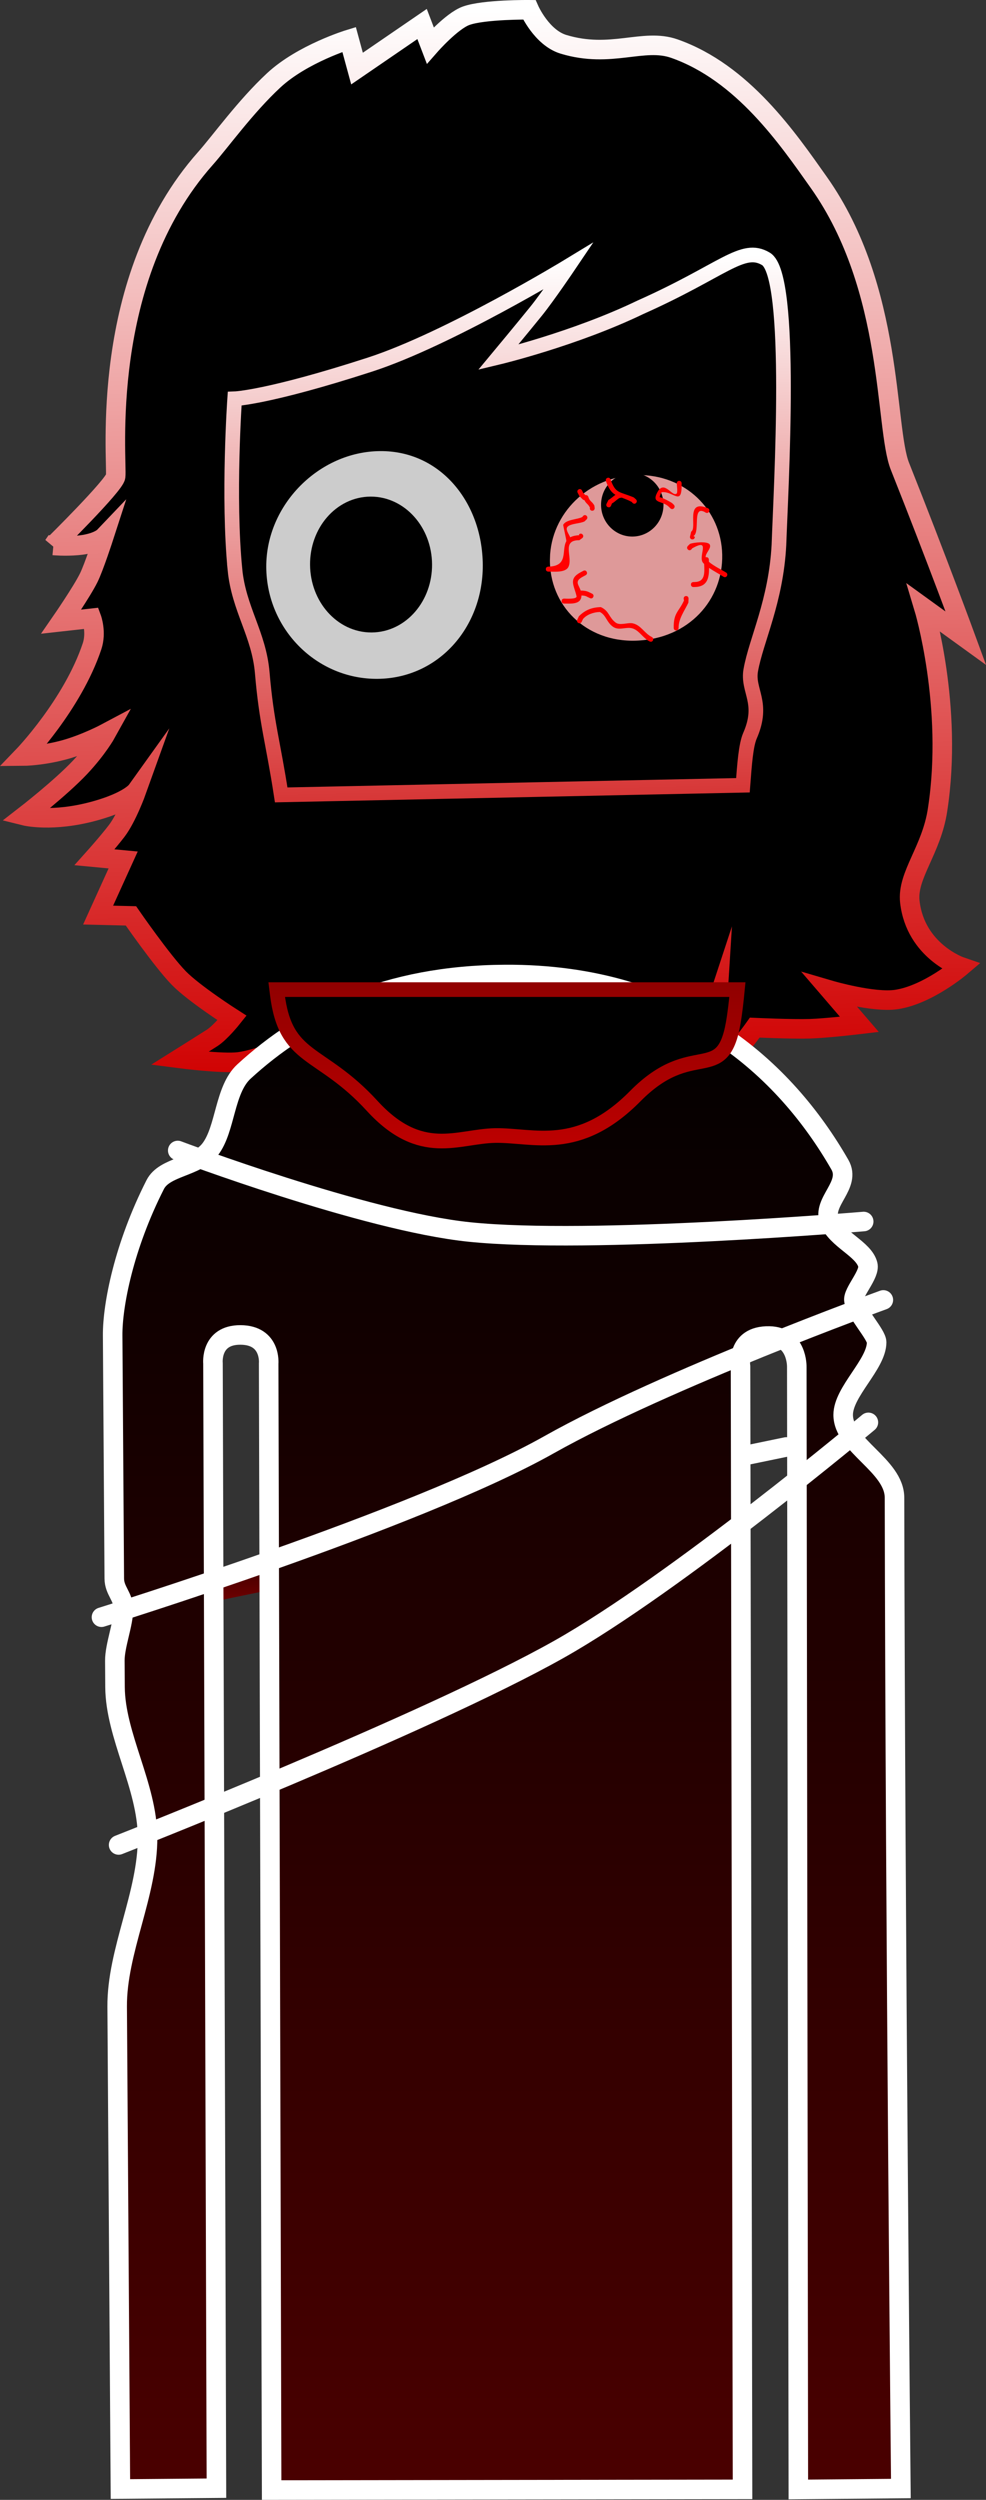 <svg version="1.1" xmlns="http://www.w3.org/2000/svg" xmlns:xlink="http://www.w3.org/1999/xlink" width="100.957" height="255.731" viewBox="0,0,100.957,255.731"><rect x="0" y="0" width="100.957" height="255.731" fill="#333333" stroke="none"/><defs><linearGradient x1="237.866" y1="50.052" x2="240.149" y2="159.457" gradientUnits="userSpaceOnUse" id="color-1"><stop offset="0" stop-color="#ffffff"/><stop offset="1" stop-color="#d00000"/></linearGradient><linearGradient x1="240.294" y1="75.574" x2="241.754" y2="145.552" gradientUnits="userSpaceOnUse" id="color-2"><stop offset="0" stop-color="#ffffff"/><stop offset="1" stop-color="#cc0000"/></linearGradient><linearGradient x1="213.186" y1="210.24" x2="213.186" y2="212.24" gradientUnits="userSpaceOnUse" id="color-3"><stop offset="0" stop-color="#4f0000"/><stop offset="1" stop-color="#690000"/></linearGradient><linearGradient x1="240.59" y1="148.651" x2="240.59" y2="303.691" gradientUnits="userSpaceOnUse" id="color-4"><stop offset="0" stop-color="#000000"/><stop offset="1" stop-color="#4a0000"/></linearGradient><linearGradient x1="240.902" y1="94.681" x2="240.902" y2="165.687" gradientUnits="userSpaceOnUse" id="color-5"><stop offset="0" stop-color="#000000"/><stop offset="1" stop-color="#bb0000"/></linearGradient></defs><g transform="translate(-188.701,-48.961)"><g data-paper-data="{&quot;isPaintingLayer&quot;:true}" fill-rule="nonzero" stroke-linejoin="miter" stroke-miterlimit="10" stroke-dasharray="" stroke-dashoffset="0" style="mix-blend-mode: normal"><path d="M194.167,104.762c0,0 6.259,-6.164 6.374,-7.048c0.202,-1.561 -1.826,-20.141 9.191,-32.54c1.553,-1.748 4.089,-5.296 6.996,-7.995c2.931,-2.722 7.717,-4.182 7.717,-4.182l0.811,2.98l6.661,-4.56l0.838,2.188c0,0 2.198,-2.502 3.675,-3.033c1.828,-0.657 6.466,-0.611 6.466,-0.611c0,0 1.261,2.856 3.502,3.534c4.87,1.474 8.172,-0.673 11.345,0.438c7.003,2.454 11.61,9.186 14.808,13.708c7.712,10.903 6.709,25.041 8.295,29.025c3.773,9.479 6.748,17.587 6.748,17.587l-4.293,-3.103c0,0 3.027,10.04 1.403,20.616c-0.607,4.152 -3.155,6.731 -2.845,9.448c0.578,5.061 5.216,6.645 5.216,6.645c0,0 -3.361,2.864 -6.585,3.348c-2.363,0.355 -6.802,-0.948 -6.802,-0.948l3.005,3.493c0,0 -3.329,0.395 -5.064,0.448c-1.83,0.057 -5.648,-0.116 -5.648,-0.116c0,0 -1.471,2.074 -2.434,2.899c-0.965,0.826 -3.351,2.054 -3.351,2.054c0,0 1.25,-3.159 1.612,-4.557c0.218,-0.843 0.355,-3.043 0.355,-3.043c0,0 -1.613,4.907 -9.617,7.003c-2.786,0.73 -5.381,-0.524 -10.007,-0.466c-3.535,0.019 -7.287,0.524 -10.054,0.539c-4.228,0.024 -7.661,0.248 -9.892,-0.186c-3.288,-0.64 -4.156,-2.285 -4.156,-2.285c0,0 -3.522,1.326 -5.26,1.548c-1.697,0.217 -6.088,-0.353 -6.088,-0.353c0,0 2.312,-1.447 3.325,-2.095c0.86,-0.55 2.051,-2.044 2.051,-2.044c0,0 -3.902,-2.491 -5.457,-4.086c-1.729,-1.774 -4.901,-6.359 -4.901,-6.359l-3.359,-0.08l2.564,-5.64l-2.927,-0.275c0,0 1.382,-1.543 2.256,-2.683c1.058,-1.379 2.036,-4.104 2.036,-4.104c0,0 -0.773,1.078 -4.254,2.042c-4.362,1.208 -7.19,0.502 -7.19,0.502c0,0 3.68,-2.845 5.684,-4.978c1.785,-1.9 2.67,-3.497 2.67,-3.497c0,0 -2.16,1.15 -4.351,1.739c-2.285,0.615 -4.164,0.628 -4.164,0.628c0,0 5.047,-5.238 7.053,-11.226c0.483,-1.443 -0.047,-2.871 -0.047,-2.871l-3.11,0.345c0,0 2.098,-3.034 2.816,-4.483c0.541,-1.091 1.543,-4.181 1.543,-4.181c0,0 -0.657,0.688 -2.693,0.866c-1.291,0.113 -2.465,0.002 -2.465,0.002z" fill="#000000" stroke="url(#color-1)" stroke-width="2" stroke-linecap="butt"/><path d="M212.759,107.231c-0.732,-7.415 -0.03,-17.477 -0.03,-17.477c0,0 3.409,-0.113 13.844,-3.492c8.017,-2.596 20.341,-10.09 20.341,-10.09c0,0 -2.096,3.105 -3.312,4.613c-1.293,1.603 -3.895,4.73 -3.895,4.73c0,0 7.801,-1.862 14.571,-5.122c8.491,-3.78 10.462,-6.385 12.85,-4.947c2.819,1.697 1.523,23.588 1.329,29.254c-0.301,5.782 -2.331,9.727 -2.884,12.817c-0.379,2.116 1.408,3.304 -0.08,6.705c-0.423,0.967 -0.561,2.946 -0.723,5.07c-3.211,0.067 -6.421,0.134 -9.632,0.201c-3.499,0.073 -6.998,0.146 -10.498,0.219c-3.499,0.073 -6.998,0.146 -10.498,0.219c-3.499,0.073 -6.998,0.146 -10.498,0.219c-2.05,0.043 -4.101,0.086 -6.151,0.128c-0.822,-5.365 -1.504,-7.34 -1.939,-12.48c-0.336,-3.969 -2.398,-6.516 -2.797,-10.566z" fill="#000000" stroke="url(#color-2)" stroke-width="1.5" stroke-linecap="butt"/><path d="M215.264,106.963c-0.031,-6.764 5.732,-12.5 12.338,-12.556c6.607,-0.057 11.2,5.596 11.231,12.36c0.031,6.764 -4.856,12.282 -11.463,12.339c-6.607,0.057 -12.075,-5.378 -12.106,-12.142z" fill="#cccccc" stroke="#000000" stroke-width="1.4" stroke-linecap="butt"/><path d="M221.698,106.734c-0.026,-3.147 2.19,-5.709 4.949,-5.721c2.759,-0.012 5.016,2.53 5.042,5.677c0.026,3.147 -2.19,5.709 -4.949,5.721c-2.759,0.012 -5.016,-2.53 -5.042,-5.677z" fill="#000000" stroke="#000000" stroke-width="2.5" stroke-linecap="butt"/><path d="M244.308,106.084c0.1,-4.982 4.263,-9.114 9.58,-9.225c5.317,-0.111 9.357,3.846 9.461,8.828c0.104,4.982 -3.692,9.319 -9.503,9.512c-5.527,0.184 -9.642,-3.912 -9.538,-9.115z" fill="#de9999" stroke="#000000" stroke-width="1.4" stroke-linecap="butt"/><path d="M250.494,100.66c-0.035,-1.657 1.256,-3.028 2.883,-3.062c1.627,-0.034 2.974,1.282 3.008,2.939c0.035,1.657 -1.256,3.028 -2.883,3.062c-1.627,0.034 -2.974,-1.282 -3.008,-2.939z" fill="#000000" stroke="#000000" stroke-width="0.5" stroke-linecap="butt"/><path d="M250.925,100.833c-0.226,-0.109 -0.119,-0.339 -0.119,-0.339l0.193,-0.385c0.29,-0.167 0.492,-0.375 0.718,-0.528c-0.388,-0.23 -0.685,-0.586 -0.974,-1.408c0,0 -0.084,-0.24 0.151,-0.325c0.235,-0.085 0.32,0.154 0.32,0.154c0.524,1.495 0.909,1.222 2.384,1.848l0.224,0.2c0,0 0.18,0.176 0.008,0.36c-0.173,0.184 -0.353,0.007 -0.353,0.007l-0.092,-0.108c-0.4,-0.209 -0.739,-0.334 -1.031,-0.445c-0.053,0.022 -0.101,0.023 -0.101,0.023c-0.198,-0.038 -0.59,0.43 -0.892,0.573l-0.102,0.251c0,0 -0.107,0.23 -0.333,0.121z" fill="#ff0000" stroke="none" stroke-width="0.5" stroke-linecap="butt"/><path d="M257.701,100.958c-0.173,0.184 -0.353,0.007 -0.353,0.007l-0.158,-0.154c-0.67,-0.678 -1.85,-0.283 -1.16,-1.528c0.697,-1.256 1.49,0.541 1.949,0.171c0.139,-0.112 0.017,-0.906 0.014,-1.042c0,0 -0.005,-0.255 0.245,-0.26c0.25,-0.005 0.255,0.249 0.255,0.249c0.051,2.424 -0.797,0.814 -1.988,0.906c-0.144,0.011 -0.217,0.348 -0.267,0.52c0.268,0.012 1.22,0.541 1.298,0.616l0.158,0.154c0,0 0.18,0.176 0.008,0.36z" fill="#ff0000" stroke="none" stroke-width="0.5" stroke-linecap="butt"/><path d="M259.598,104.139c-0.25,0.005 -0.255,-0.249 -0.255,-0.249l0.127,-0.545c0.662,-0.355 -0.665,-3.38 1.718,-2.395c0,0 0.226,0.109 0.119,0.339c-0.107,0.23 -0.333,0.121 -0.333,0.121c-1.482,-0.937 -0.527,1.987 -1.271,2.386l0.14,0.084c0,0 0.005,0.255 -0.245,0.26z" fill="#ff0000" stroke="none" stroke-width="0.5" stroke-linecap="butt"/><path d="M259.445,108.764c-0.005,-0.255 0.245,-0.26 0.245,-0.26l0.154,-0.003c1.054,-0.022 1.002,-0.922 0.955,-1.85c-0.032,-0.03 -0.062,-0.061 -0.092,-0.092c-0.611,-0.648 0.874,-2.638 -1.132,-1.502l-0.087,0.111c0,0 -0.173,0.184 -0.353,0.007c-0.18,-0.176 -0.008,-0.36 -0.008,-0.36l0.215,-0.209c0.281,-0.145 1.812,-0.313 2.024,0.052c0.221,0.381 -0.47,0.904 -0.411,1.311c0.021,-0.005 0.044,-0.009 0.071,-0.009c0.25,-0.005 0.255,0.249 0.255,0.249c0.002,0.075 0.004,0.15 0.006,0.226c0.499,0.435 1.415,0.873 1.764,1.098c0,0 0.211,0.137 0.077,0.352c-0.134,0.215 -0.345,0.078 -0.345,0.078c-0.445,-0.289 -1.004,-0.577 -1.482,-0.91c0.001,1.029 -0.164,1.93 -1.445,1.957l-0.154,0.003c0,0 -0.25,0.005 -0.255,-0.249z" fill="#ff0000" stroke="none" stroke-width="0.5" stroke-linecap="butt"/><path d="M258.947,109.935c0.25,-0.005 0.255,0.249 0.255,0.249l-0.017,0.429c-0.396,0.832 -1.02,1.656 -1.001,2.581c0,0 0.005,0.255 -0.245,0.26c-0.25,0.005 -0.255,-0.249 -0.255,-0.249c-0.033,-1.571 0.527,-1.657 1.049,-2.81l-0.031,-0.2c0,0 -0.005,-0.255 0.245,-0.26z" fill="#ff0000" stroke="none" stroke-width="0.5" stroke-linecap="butt"/><path d="M247.929,112.692c-0.226,-0.109 -0.119,-0.339 -0.119,-0.339l0.168,-0.353c0.621,-0.624 1.304,-0.913 2.248,-0.932c0.869,0.402 0.789,1.036 1.512,1.583c0.449,0.339 1.251,-0.04 1.766,0.079c0.84,0.193 1.189,1.034 1.936,1.395c0,0 0.226,0.109 0.119,0.339c-0.107,0.23 -0.333,0.121 -0.333,0.121c-0.703,-0.34 -1.099,-1.186 -1.827,-1.357c-0.65,-0.153 -1.337,0.277 -1.945,-0.158c-0.66,-0.473 -0.684,-1.172 -1.332,-1.504c-0.654,0.014 -1.341,0.262 -1.732,0.724l-0.128,0.282c0,0 -0.107,0.23 -0.333,0.121z" fill="#ff0000" stroke="none" stroke-width="0.5" stroke-linecap="butt"/><path d="M249.445,110.03c-0.107,0.23 -0.333,0.121 -0.333,0.121l-0.318,-0.154c-0.163,-0.097 -0.364,-0.118 -0.557,-0.116c-0,0.02 -0.001,0.04 -0.003,0.06c-0.061,0.915 -1.177,0.751 -1.778,0.764c0,0 -0.25,0.005 -0.255,-0.249c-0.005,-0.255 0.245,-0.26 0.245,-0.26c0.125,-0.003 1.365,0.097 1.289,-0.244c-0.248,-1.105 -0.857,-1.766 0.396,-2.438l0.305,-0.164c0,0 0.221,-0.119 0.338,0.107c0.117,0.225 -0.105,0.344 -0.105,0.344l-0.305,0.164c-0.881,0.472 -0.412,0.796 -0.206,1.41c0.294,0 0.602,0.033 0.863,0.169l0.306,0.148c0,0 0.226,0.109 0.119,0.339z" fill="#ff0000" stroke="none" stroke-width="0.5" stroke-linecap="butt"/><path d="M248.761,101.729c0.18,0.176 0.008,0.36 0.008,0.36l-0.215,0.209c-0.449,0.231 -1.354,0.201 -1.72,0.528c-0.286,0.255 0.068,0.688 0.255,1.103c0.216,-0.121 0.512,-0.198 0.92,-0.215l-0.024,-0.082c0,0 0.173,-0.184 0.353,-0.007c0.18,0.176 0.008,0.36 0.008,0.36l-0.326,0.239c-1.886,-0.016 -0.63,1.744 -1.12,2.734c-0.307,0.62 -1.541,0.468 -2.056,0.478c0,0 -0.25,0.005 -0.255,-0.249c-0.005,-0.255 0.245,-0.26 0.245,-0.26c2.132,-0.044 1.325,-1.689 1.858,-2.608c-0,-0.004 -0,-0.007 -0,-0.007c-0.003,-0.167 -0.339,-1.633 -0.327,-1.657c0.276,-0.563 1.499,-0.547 1.958,-0.807l0.087,-0.111c0,0 0.173,-0.184 0.353,-0.007z" fill="#ff0000" stroke="none" stroke-width="0.5" stroke-linecap="butt"/><path d="M247.953,99.024c0.221,-0.119 0.338,0.107 0.338,0.107l0.139,0.277c0.072,0.069 0.145,0.139 0.217,0.208c0.212,-0.055 0.289,0.164 0.289,0.164c0.147,0.494 0.371,0.444 0.623,0.897l0.032,0.271c0,0 0.005,0.255 -0.245,0.26c-0.25,0.005 -0.255,-0.249 -0.255,-0.249l0.025,-0.044c-0.19,-0.415 -0.376,-0.391 -0.574,-0.786c-0.097,-0.005 -0.17,-0.076 -0.17,-0.076c-0.114,-0.113 -0.228,-0.226 -0.342,-0.339l-0.182,-0.346c0,0 -0.117,-0.225 0.105,-0.344z" fill="#ff0000" stroke="none" stroke-width="0.5" stroke-linecap="butt"/><path d="M269.206,196.982l-3.878,0.802" fill="none" stroke="#ffffff" stroke-width="2" stroke-linecap="round"/><path d="M215.125,210.839l-3.878,0.802" fill="none" stroke="url(#color-3)" stroke-width="2" stroke-linecap="round"/><path d="M201.03,303.584c0,0 -0.156,-23.123 -0.332,-49.344c-0.038,-5.707 3.151,-11.562 3.112,-17.356c-0.035,-5.211 -3.299,-10.374 -3.332,-15.338c-0.006,-0.907 -0.012,-1.808 -0.018,-2.7c-0.01,-1.545 0.892,-3.797 0.882,-5.292c-0.009,-1.3 -0.93,-1.849 -0.939,-3.105c-0.071,-10.627 -0.131,-19.551 -0.167,-24.878c-0.021,-3.09 1.151,-9.12 4.357,-15.425c0.953,-1.875 4.195,-1.755 5.625,-3.609c1.599,-2.072 1.439,-6.106 3.468,-7.966c6.155,-5.643 14.515,-9.86 26.752,-9.921c18.209,-0.091 28.666,9.712 34.258,19.455c1.201,2.093 -1.859,3.779 -1.078,5.768c0.746,1.901 3.524,2.834 3.938,4.463c0.251,0.99 -1.563,2.827 -1.42,3.665c0.219,1.283 2.326,3.461 2.325,4.275c-0.004,2.256 -3.427,5.054 -3.427,7.42c-0,3.15 5.25,5.176 5.256,8.475c0.077,45.009 0.651,101.361 0.651,101.361l-10.497,0.096l-0.159,-114.843c0,0 0.075,-3.099 -2.816,-3.154c-3.434,-0.065 -2.945,3.116 -2.945,3.116l0.205,114.87l-48.214,0.072l-0.305,-115.233c0,0 0.279,-2.919 -2.886,-2.934c-3.111,-0.015 -2.816,2.909 -2.816,2.909l0.353,115.067z" fill="url(#color-4)" stroke="#ffffff" stroke-width="2" stroke-linecap="butt"/><path d="M263.773,153.63c-1.121,6.386 -4.162,1.529 -10.019,7.456c-5.858,5.927 -10.407,3.966 -14.367,4.037c-3.811,0.069 -7.582,2.423 -12.582,-3.035c-5.324,-5.812 -8.875,-4.563 -9.716,-11.448c-0.018,-0.15 -0.037,-0.298 -0.055,-0.443c2.029,0 4.057,0 6.086,0c3.5,0 7,0 10.5,0c3.5,0 7,0 10.5,0c3.5,0 7,0 10.5,0c3.195,0 6.389,0 9.584,0c-0.114,1.169 -0.243,2.359 -0.431,3.433z" fill="#000000" stroke="url(#color-5)" stroke-width="1.5" stroke-linecap="butt"/><path d="M277.616,194.467c0,0 -19.653,16.449 -31.691,23.22c-13.603,7.652 -45.079,20.009 -45.079,20.009" fill="none" stroke="#ffffff" stroke-width="2" stroke-linecap="round"/><path d="M277.135,173.92c0,0 -27.945,2.357 -40.392,1.069c-10.699,-1.107 -29.843,-8.335 -29.843,-8.335" fill="none" stroke="#ffffff" stroke-width="2" stroke-linecap="round"/><path d="M279.147,181.941c0,0 -22.209,8.051 -34.247,14.822c-13.603,7.652 -45.809,17.635 -45.809,17.635" fill="none" stroke="#ffffff" stroke-width="2" stroke-linecap="round"/></g></g></svg>